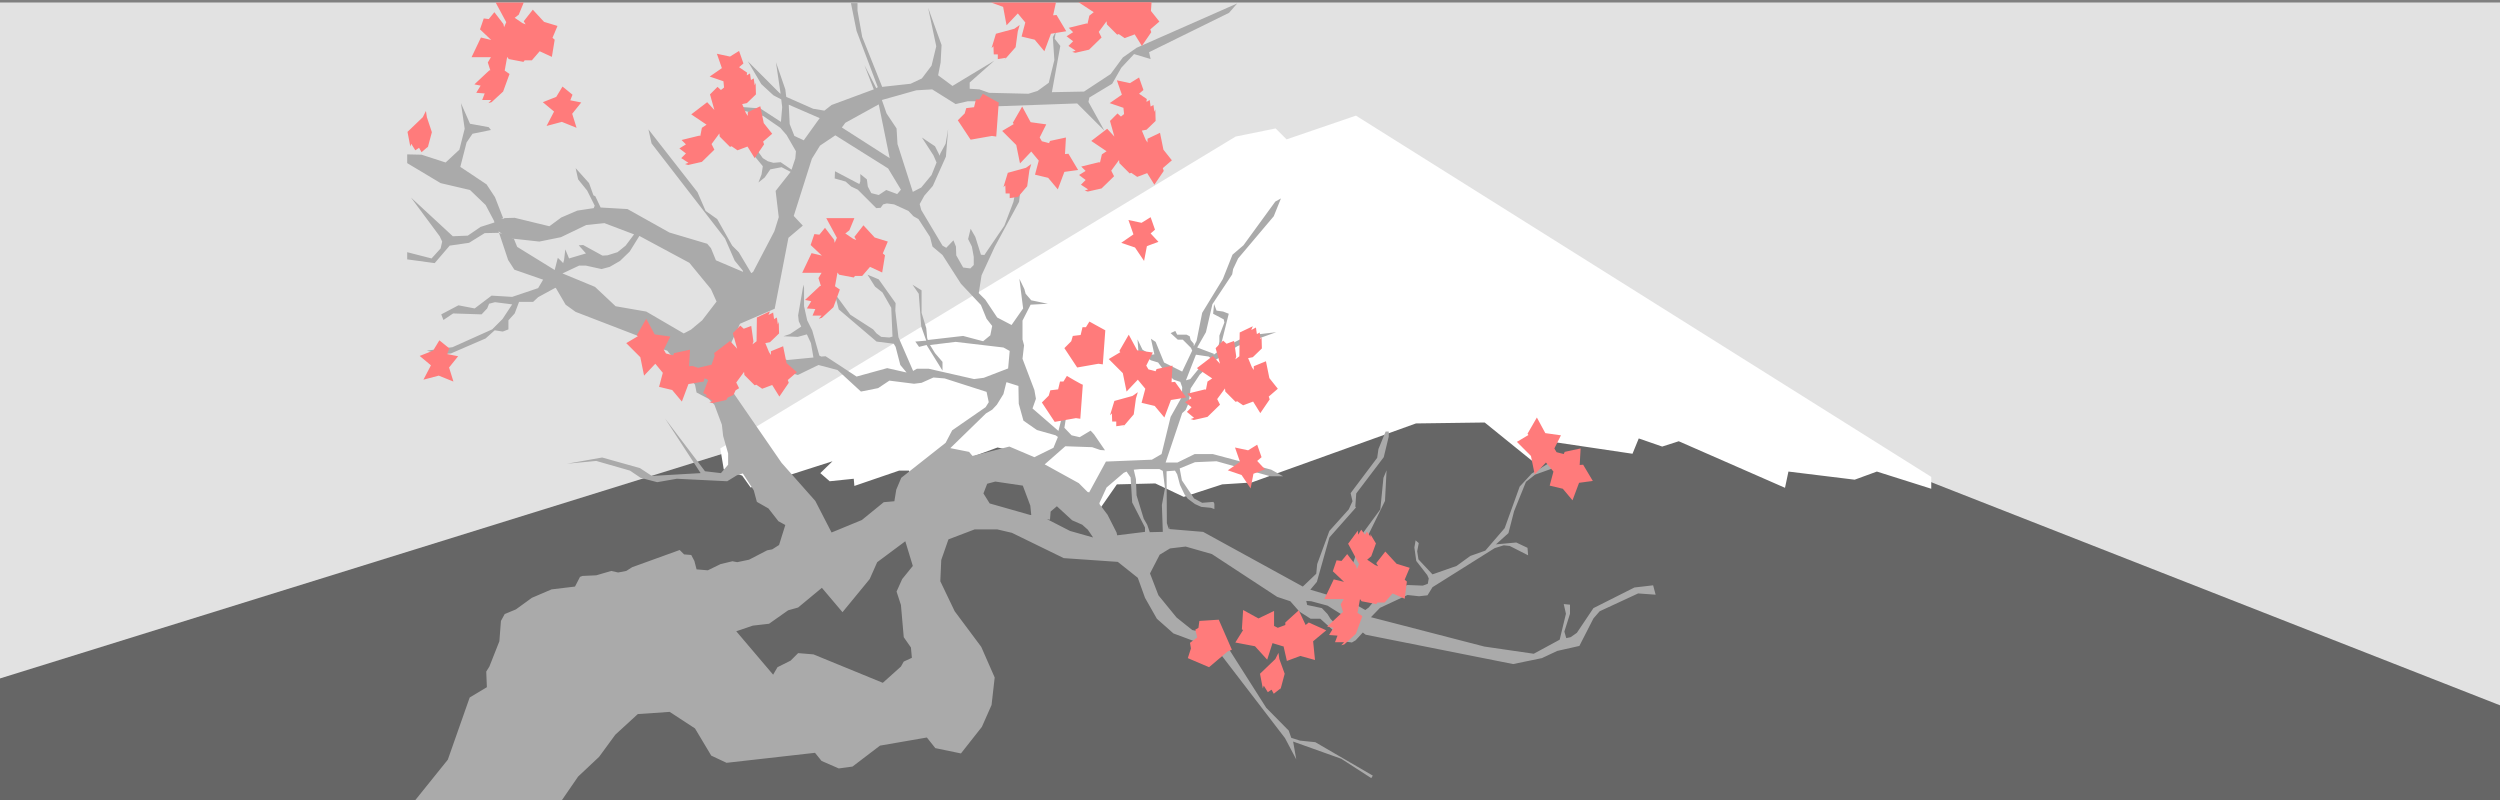 <?xml version="1.0" encoding="utf-8"?>
<!-- Generator: Adobe Illustrator 21.0.0, SVG Export Plug-In . SVG Version: 6.00 Build 0)  -->
<svg version="1.1" id="Layer_1" xmlns="http://www.w3.org/2000/svg" xmlns:xlink="http://www.w3.org/1999/xlink" x="0px" y="0px"
	 width="800px" height="256px" viewBox="0 0 800 256" enable-background="new 0 0 800 256" xml:space="preserve">
<rect x="0" y="0" width="800" height="256" fill="#808080" stroke="none"/>
<path fill="#E2E2E2" d="M0,0.8h800V256H0V0.8z"/>
<path fill="#666666" d="M800,256v-30.3L496.1,106.5H355.7L0,217.1V256H800L800,256z"/>
<path fill="#FFFFFF" d="M395.4,43.7l-164.9,99.8l1.1,6.7l5.9,2l2.7,3.8l26.2-8.4l-3.9,3.8l3,2.6l7.7-0.8l0.2,2.3l14.3-4.9h3.2
	l0.4,2.9l27.9-10.3l8,1.7l-2.4,4.3l10.1,2.8l1.3,7.2l12.3-1.6l-0.2,6.3l1.1,2.6l8-11.5l12.3-0.3l9.1,4.3l12.3-4l9.4-0.6l52.6-18.9
	l22-0.3l17.8,14.4l0.6-3.8l2-4.6l26.9,4l2-4.9l7.5,2.6l5.3-1.7l34,14.9l1.1-5.2l21.2,2.6l7.1-2.6l17.4,5.5v-3.8L433.9,37l-22.2,7.6
	l-3.5-3.5L395.4,43.7L395.4,43.7z"/>
<path fill="#AAAAAA" d="M179.7,256.2l5.3-7.7l6.7-6.3l5.2-7.1l7.2-6.6l10.2-0.7l8.1,5.3l5.2,8.7l4.9,2.3l28.3-3.2l2.1,2.6l5.5,2.4
	l4.4-0.6l8.8-6.7l15-2.6l2.7,3.4l8.2,1.7l6.7-8.5l3.1-7l1-8.8l-4.3-9.8l-8.5-11.4l-4.6-9.6l0.3-6.8l2.3-6.6l8.4-3.2h7.2l4.7,1.1
	l16.6,8.1l17.3,1.2l6.4,5.1l2.3,6.4l3.8,6.7l5.3,4.7l14,5.2l21.7,28.3l3.6,6.8l-1-5.7l15.4,5.5l9.6,6.2l0.5-0.8l-18.4-10.7L416,237
	l-2.8-0.9l-0.8-2.3l-7.2-7.3L390.9,204l-9.4-2.4l-5-4l-5.8-7.1l-2.7-7l3.1-6l3.3-2l5-0.6l8.4,2.4l20.9,13.7l4.2,1.4l2.9,3.3l3.6,2.3
	h3.1l8.1,7.3l2,0.3l1.2-0.7l2.3-2.5l0.9,0.7l47.2,9.4l9.2-1.9l4.9-2.3l7.1-1.6l4.5-8.8l2-2.3l12.3-5.7l5.6,0.4l-0.8-3l-6,0.7
	l-13.1,6.6l-5.3,7.9l-2,1.4l-1.4,0.3l-0.6-2.1l1.8-5.7v-2.9l-2-0.2l0.7,3.1l-2,8.3l-8.3,4.5l-15.8-2.3l-36.3-9.4l2.9-3l8.8-4.1
	l3.7,0.4l2.7-0.3l1.6-2.6l19.9-12.5l2.9-0.9l1.9,0.2l5.9,3l-0.2-2.4l-3.6-1.7l-6.5,0.6l4-3.6l1.8-7l3.8-9.4l2.9-2.3l5.3-1.9v-2.3
	l-6.3,3.8l-3.9,4.2l-4.8,13.3l-6.2,7.2l-4.8,1.7l-4.4,3.2l-7.7,2.7l-4.5-4.8l-0.4-2.6l0.5-2.6l-1-0.9l-0.4,2.3l0.6,4.3l3.5,4.5
	l0.5,1.1l-0.3,1.7l-1.6,0.6l-4.9-0.2l-7.9,3.1l-2.7,1.9l-1.8,2.2l-1.1,0.8l-4.1-2.3l1.3-2.5v-6.6l3.7-12.5l5.4-11l0.5-9.8l-1,2.4
	l-1,10.1l-5.5,7.5l-3.9,11.8v5.7l-0.6,2.6l-2.3,1.1l-10.1-3l2.1-2.5l4-14.2l8.5-9.6l-0.2-0.3l0.3-4.2l8.8-11.6l1.6-6.6v-1.6h-1
	l-2.3,5.6l-0.4,2.8l-8.5,11.3l0.6,2.6l-1.2,2.6l-6.2,6.9l-3.9,10.6l-0.3,3.1l-4.3,4.1L385,170.2l-10.8-0.9l-0.1-0.9l-0.1,1v-0.1
	l-0.6-1.9l-0.1-16.6l2.7-0.2l0.7,1.2l0.9,3.4l1.5,3.1l1,1.3l2.3,1.7l2,0.9l3.1,0.3l1.1,0.4v-1.7l-0.3-0.6l-3.6,0.3l-2.6-1.4
	l-3.9-5.8l-0.7-3.8l4.9-2l6.9-0.3l17.2,4.8h4.1l-3.8-2.1l-18.7-5h-5.8l-5.5,2.7h-4h0.2l5.3-15.8l1.1-1l1-2.3l0.6-4.6l2.9-4.4
	l4.9-4.6l7.3-4.6l12.3-4.4l-9.3,1.1l-8.8,4.6l2.9-11.6l-1.8-0.7l-2.1-0.3l-0.8-2.1l-0.3,3.1l3.4,1.8l0.2,1l-1.6,4.2v1.9l-0.6,3.1
	l-0.2,0.4l-1,0.7v-0.3l-5.3-2l2.8-4.9l2.4-10.4l0.1-0.2l-0.8,2.2l6.7-10.1l0.3-1.7l1.6-3.4l11.4-13.5l2.3-5.7l-1.8,1l-10.2,14
	l-3.5,3l-3.1,7.8l-6.6,10.8l-1.8,9l-0.9,1.7V110l-1-1.2l-0.3-1.2l-1-0.5h-3l-0.6-1.2l-1.5,0.7l2.3,2.1h1.6l2.6,2.6l0.4,0.9l-3.2,6.7
	l-5.8-2.9l-2.7-6.6l-1.5-1l1.1,5l-1.1,0.1l-2.7-1.6l-1.6-3.3l0.3,4l4,2.7l2.3,0.7l2.3,3.1l2.7,2.4l2.1,0.7l0.6,1.7l-0.1,3.1
	l-3.6,6.4l-2.9,11.9l-3.1,1.8l-14.7,0.6l-5.5,10.1l-3.2-3.2l-10.9-6l6.6-5.8l8.6,0.3l2.6,0.9l1.5,0.1l-3.5-5.1l-1.1-1.2l-3.5,2.1
	l-2.6-0.6l-2.3-2.4l1.5-9.2l-1.5-5.1l-0.9,11.3l-1,4l-8.3-7.2l1.1-3.1l-0.5-2.8l-3.8-10l0.5-4.3l-0.5-1.9v-6l2.6-5.1l5.5-0.3
	l-5.3-1.1l-1.8-2.1l-0.4-1.5l-1.6-3.3l1.2,9.5l-3.7,5.3l-4.6-2.4l-3.8-5.7l-2.1-2.1l0.9-5.7l4.2-9.1l7.8-14.4l0.5-4.3l-0.1-1.1
	l-1.2,0.1l-1,5.3l-2.9,7.6l-6.4,9.4l-1.1-0.1l-1.8-5.7l-1.5-2.6l-0.8,3.3l1.2,2.4l0.6,3.3v2.6l-1.1,1.1l-2.3-0.3l-2.2-3.9l-0.1-2.8
	l-0.8-2l-2.3,2.4l-1.2-0.7l-6.8-11.4l-0.5-1.9l1.5-2.7l2.7-3.1l4.2-9.4l0.7-8.8l-0.8,4.7l-1.7,3.1l-0.2,0.8v-0.1l-1.5-3L295,44
	l3.7,5.7l1,2.3l-1.6,4l-3.3,4l-2.7,1.4l-4.9-15.3l-0.3-5l-3.2-4.8l-1.5-4.3l11-3.1l5.1-0.3l7.5,4.7l3.9-0.9h4.6l5.1,1.6l25.3-0.9
	l8.7,8.7l-5.1-9.2l0.3-1.4l7.3-4.4l2.9-5.1l4.1-4.4l5.3,1.6l-0.5-2.2l25.6-12.6l2.6-3l-32.2,14.2l-4.4,3.1l-3.9,5.3l-8.5,5.6
	l-10.3,0.2l2.7-14.8l-1.8-2.3l0.4-2.4l-1,1.9l0.5,7.3l-1.8,7.3l-3.6,2.6l-2.9,0.9l-12.6-0.3l-3.1-1.1l-3.1-0.2v-2l7.9-7l-13.4,8.1
	l-4.6-3.4L301,20l0.3-5.6L297,2.5l2.6,12.3l-1.5,6.2l-3.1,4.1l-3.6,1.7l-9.1,1l-6.6-16.5l0.2,0.5l-1.5-8.4V1h-2.1l1.8,8.9l6.8,18
	l-0.5,0.3l-3.8-7.4l3,7.8l-13.5,5l-2.3,1.8l-3.6-0.6l-8.6-3.8l-0.3-2.4l-3-8.7l1.5,10.1l-0.3-0.2l-10.2-10.2l4.3,7.3l3.9,3.6
	l2.5,1.3l0.3,2.5l-0.4,4.7l-6.6-4.3l-9-0.7l-1.8,1.6l5.5-0.2l6.2,1.7l5.5,3.8l2,2.3l3,5.2l-0.2,2.3l-1.2,3.6l-3.5-2.4l-2.3,0.2
	l-1.8-0.5l-1.6-1l-1.5-2.1l-1.6,0.9l3.1,3.8l-0.4,2.6l-1,2.6l2-1.6l1.8-2.6l3.6-0.7l2.9,1.5l-4.8,6.1l1,8.4l-1.4,4.5l-6.8,13
	l-0.6,0.4l-4-6.7l-2.1-2.1l-4.8-8.5l-3.7-2.6l-2.6-6l-15.7-20.1l1,4.5L232,76.3l3.1,7.1l2.6,3.2l0.1,0.4l-8.7-3.7l-1.6-3.9l-1.2-1.4
	l-12.1-3.6l-13.4-7.5l-8.6-0.5l-1.7-3.6l-0.6-0.3l-1.4-3.9l-4.3-4.8l0.8,3.6l2.9,3.6l2.4,4.8l-0.3,0.8l-5.3,0.8l-5.1,2.2l-3.8,2.8
	l-11.1-2.7l-3.7,0.1h0.1l0.4,0.2h-1.2l0.7-0.2l-2.6-6.7l-2.7-4.1l-8.4-5.6l2-7.8l1.9-2.8l5.9-1.2l-0.7-0.9l-6-1.1l-2.9-6.6l1.2,8.2
	l-1.7,6.7l-4.4,4.1l-7.7-2.5l-4.6-0.1v2.8l10.7,6.4l9.4,2.2l5,4.8l2.7,5.1l0.1,0.5l-4.4,1.4l-4.1,2.8l-4.8,0.2l-13.4-12.4l9.2,12.4
	l0.8,1.7l-0.5,2.2l-2.9,3.2l-7.8-2V83l8.8,1.2l4.8-5.6l6.2-0.9l5-3.1l4.6-0.1l-0.2-0.5l1.2,0.9l-1-0.4l2.9,8.7l2,3.1l9.2,3.2
	l-1.6,2.7l-8.3,2.8l-6.6-0.4l-5.4,4.1l-5.2-1l-5.5,2.9l0.7,1.8l3.1-2.1l9.1,0.3l1.8-1.9l0.6-1.5l1.9-0.5l5.5,0.7l-3.1,4.7l-3.3,3.3
	l-12.7,5.7l-8.2,1.1l4.1,1.2l3.6-0.3l11.1-4.8l2.9-2.6l2.6,0.4l1.8-0.7v-2.9l2-2.2l1.4-3.7h4.5l1.6-1.5l5.5-3l0.2,0.1l3.1,5.3
	l3.2,2.3l21.8,8.4l4.4,3.1l3.1,0.9l8.9,10.9l0.5,2.5l3.8,2l1.9,1.9l2.4,6.4l0.4,3.6l1.6,5.6v3.6l-2.3,2.7l-5.1-0.6l-12.8-16.9
	l11.4,17.5l-15.6,0.9l-3.8-2.5l-12.1-3.4l-11.3,2l9.4-0.9l10.8,3.1l3.4,2.3l5.3,1.4l6.3-1.1l16.1,0.8l3.1-1.9l1.9-0.6l3.5,5.4l1,3.7
	l3.7,2.1l3.2,4.1l2.2,1.2l-2,6.4l-2.2,1.4l-1.6,0.3l-5.8,3l-3.8,0.8l-1.5-0.3l-3.8,0.9l-4.1,2l-3.6-0.3l-0.7-2.7l-1-1.9l-2.3-0.2
	l-1.4-1.4l-15.2,5.5l-1.9,1.2l-2.6,0.5l-2.2-0.5l-4.8,1.4l-4.4,0.2l-0.8,0.3l-1.6,3.1l-7.5,0.9l-6.3,2.7l-5.1,3.7l-3.6,1.5l-1.2,2.2
	l-0.5,6.5l-3.2,8.1l-1,1.6l0.2,5l-5.5,3.3l-7,19.9l-10.7,13.3H179L179.7,256.2L179.7,256.2z M419.6,192.4l5.2,1.4l8.3,5.2l-3.2,0.8
	l-2.9-0.5l-1.2-1.2l-1-1.6l-1.8-1.9l-4.7-1l-0.3-1.3L419.6,192.4z M382.7,113.5l4.1,0.6l1,0.8l-4.2,3.1l-2.7,3.3l-1.4,0.4
	L382.7,113.5L382.7,113.5z M364.9,150.1h6.1l1.1,0.6l0.7,5.5l-1,5.4l0.3,8.6l-4.2,0.1v-0.1l-0.8-2.3L366,166l-2.3-7.5l-0.2-5.2
	l-0.7-3L364.9,150.1L364.9,150.1z M351.8,161l2.3-5l5.5-4.7l0.9-0.4l1.3,1.9l0.5,8l4.1,8v1.4l-8.9,1.1l-0.2-0.9l-2.9-5.7l-2.5-3.3
	L351.8,161L351.8,161z M336,166.3l0.2-2.6l2-1.7l4.9,4.5l3.2,1.4l1.8,1.6l1.7,2.5l-7.4-2.1l-7.4-3.8L336,166.3L336,166.3z
	 M178.5,82.5l-1,3.9L165.5,79l-1.1-2.7l-0.7-0.1h0.6l0.1,0.2l8.2,0.9l6.9-1.4l8.1-3.9l5.8-0.6l9.5,3.6l-2.7,3.6l-2.6,2.1l-3.2,1
	l-1.6,0.1l-6.2-3.4l-1.4,0.1l2.3,2.6l-5.4,1.6l-1.2-2.9l-0.4,3.4l-0.3,1C180.3,84.2,178.5,82.5,178.5,82.5z M229.3,96.5l-4.6,6
	l-3.6,3l-2.3,1.2l-12-7L197,98l-6.6-6.2L180,87.5l5.3-2.5h2.2l5,1.1l2.6-0.7l3.3-1.9l3.1-3l3.1-5l16,8.6l6.9,8.4L229.3,96.5z
	 M329.7,164.8l-13-3.7l-2-3.2l1.2-3.1l2.6-0.7l8.8,1.3l2.4,6.4l0.3,3H329.7z M325.9,123.5l0.1,5.7l1.5,5.4l4.3,3l6,1.7l0.7,0.5v0.1
	l-1.4,3.4l-6.1,3l-8-3.4l-11.8,3l-1.1-1.3l-6-1.2l11.4-11.1l2-1.2l1.5-1.6l2.1-3.4l0.9-3.6l0.1-0.2L325.9,123.5L325.9,123.5z
	 M270.5,39.3l10.7-5.9l3.5,17.2l-15.3-9.8L270.5,39.3z M254.2,43.5l-1.5-3.8l-0.3-6.2l9.9,4.3l-5.1,7.1L254.2,43.5L254.2,43.5z
	 M233.6,110.5l3.2-6.9l11.1-4.8l4.4-22.7l4.6-3.9l-2.9-3.1l5.8-18.3l2.6-4.2l4.9-3.3l16.9,10.6l4.1,6.8l-1.2,1.4l-3.5-1.3l-2.4,1.6
	l-2.4-0.6l-1.1-2.1l-0.3-2.3l-2.1-1.7V58l-0.3,0.9l-7.8-4.1l-0.1,2.3l3.5,1l1.8,1.6l2.1,1l5.9,5.9l1.4-0.1l0.8-1.1l1.2-0.3l2.3,0.3
	l4.6,2.1l1.6,1.7l1.6,0.9l3.7,5.7l0.8,3.1l3.2,2.7l5.9,9.2l6.4,6.8l1.8,4.4l1.8,2.3l-0.6,3l-2.3,1.9l-6.4-1.7l-11.3,1.3l-0.2-0.6
	l-0.3-3.2l-1.5-4.9v-2.3V98v-5.1l-2.9-1.8l2,2.9l0.8,10.5l1.6,4.5l-3.5,0.3l1.2,1.7l2.4-0.6l5.1,8.2v-2.8l-2.4-2.8l-1.6-2.6l8.2-1
	l15.3,1.8l2,1.1l-0.5,5.6l-7.8,3l-3.1,0.4l-14.5-3.3h-3.8l-1.2,0.7l-4.7-10.8l-1-8.5l0.1-2.4l-5.4-7.6l-3.6-1.5l2.4,3.8l2.4,1.9
	l2.8,4.9l0.4,9.2l-1,0.3l-2.6-0.2l-1.5-1.1l-1.1-1.3l-7.3-4.7l-5-6.8l1.3,5.1l12.1,10.3l5.5,0.7l0.6,1l1.5,5.8l2,2.4l-6.2-1.4
	l-9.8,2.7l-9.9-6.5l-1.4,0.1l-0.6-0.3l-2.3-8.1l-1.6-3.2l-1-4.5v-5.8l-0.2-1.1l-1.7,9.8l0.2,1.9l0.8,1.7l-3.6,2.4l-2.1,0.7l4.6,0.2
	l2.9-0.8l1.3,2.8l0.8,4.6l-8.3,0.8l-19.2-3.9L233.6,110.5L233.6,110.5z M250.1,148.1l-18.6-27l-0.1-1.1l11.9-3.7l12,3.7l6.6-3.2
	l6.1,1.6l7.5,6.9l5.5-1.1l3.6-2.4l7.9,1l2.4-0.3l3.8-1.7l3.6,0.3l13.4,4.3l0.7,3.3l-1,1.6l-10.7,7.4l-2.1,4l-14.2,11.2l-1.6,3.8
	l-0.6,3.7l-3.4,0.3l-7,5.7l-9.7,4l-5.2-10.1L250.1,148.1L250.1,148.1z M235.6,202l5.3-1.8l5.2-0.6l6.1-4.3l3.2-0.9l7.6-6.3l6.6,7.8
	l8.7-10.6l2.4-5.4l9-6.7l2.4,7.9l-3.4,4.2l-1.8,4l1.4,4.3l0.9,10.3l2.3,3.3l0.3,3.3l-2.6,1.2l-0.9,1.6l-5.8,5.2l-22.2-9.1l-4.9-0.4
	l-2.4,2.4l-4.2,2.1l-1.4,2.4L235.6,202L235.6,202z"/>
<path fill="#FF7B7B" d="M317.1,0.8h20.8L337,4.9l1.1-0.1l3.1,5.2l-4.9,0.8l-2.1,5.6l-3.1-3.7l-4.2-1l1.2-4.5l-2.4-2.9l-3.6,3.8
	L321,2.2C321,2.2,317.1,0.8,317.1,0.8z M348.6,5L348,7.6l-0.3-0.1l-5.7,1.4l1.4,1.4l-2.1,1.3l2.1,1.6l-1.5,1.5l2.3,1.5l-1.1,0.4
	l1,0.3l4.4-1l4-3.9l-0.9-1.8l2.5-3.4l0.1,1l3.3,3.3l0.5-0.2l1.9,1.3l3.2-1.2l2.3,3.7l3-4.4l-0.3-0.9l2.9-2.5l-2.7-3.4l0.2-2.8h-23.4
	l4.9,3.2L348.6,5L348.6,5z M376,122.2l-1.1,0.1l0.3-5.3l-5.1,1.1l-0.3,0.7l-2.3-0.6l-0.7-1.2l2.1-4.2l-5-0.7l-2.7-5l-3,5.2l0.3,0.4
	l-3.7,2.2l4.5,4.5l1.2,5.9l3.6-3.8l2.4,2.9l-1.2,4.5l4.2,1l3.1,3.7l2.1-5.6l4.9-0.8L376,122.2L376,122.2z M404.8,150.2l-2.5-2.7
	l1.4-1.2l-1.4-4l-2.9,1.8l-4.2-0.9l1.6,4.6l-3.9,2.7l4.4,1.5l2.9,4.3l0.9-4.7L404.8,150.2L404.8,150.2z M176.6,18.2l0.9-5.5
	l-0.7-0.6l1.6-3.8L174.1,7l-3.6-3.9l-2.9,3.7l0.6,1l-1-0.4l-2.5-1.7l1.3-1l1.6-3.9h-9l3.4,6.3l-0.7,1.6l-0.2-1l-2.9-3.8l-1.8,2.2
	l-1.6-0.2l-1.2,3.5l3.6,3.4l-3.3-0.8l-3,6.3h6.2l-1,1.7l0.8,2.5h-0.3l-4.8,4.5l2,0.4l-1.4,2.3l2.7,0.2l-0.8,2.1h2.9l-0.9,1l1-0.3
	l3.7-3.4l2-5.5l0.1-0.1l-1.6-1.1l0.8-4.4l0.5,0.7l4.7,0.9l0.4-0.5h2.3l2.5-2.9L176.6,18.2z M282.3,87.2l0.9-5.5l-0.7-0.6l1.6-3.8
	l-4.2-1.3l-3.6-3.9l-2.9,3.7l0.6,1l-1-0.4l-2.5-1.7l1.3-1l1.6-3.9h-9l3.4,6.3l-0.7,1.6l-0.2-1l-2.9-3.8l-1.8,2.2l-1.6-0.2l-1.2,3.5
	l3.6,3.4l-3.3-0.8l-3,6.3h6.2l-1,1.7l0.8,2.5h-0.3l-4.8,4.5l2,0.4l-1.4,2.3l2.7,0.2L260,101h2.9l-0.9,1l1-0.3l3.7-3.4l2-5.5l0.1-0.1
	l-1.6-1.1l0.8-4.4l0.5,0.7l4.7,0.9l0.4-0.5h2.3l2.5-2.9L282.3,87.2z M356.6,128.3l-1.4,4.6l0.6-0.6l0.1,2.6h1.3v1.5l2.6-0.4
	l-0.6,0.8l3.6-4.2l0.7-5.1l0.6-2l-1.7,1.2L356.6,128.3L356.6,128.3z M345,54.4l-3.1-5.2l-1.1,0.1l0.3-5.3l-5.1,1.1l-0.3,0.7
	l-2.3-0.6l-0.7-1.2l2.1-4.2l-5-0.7l-2.7-5l-3,5.2l0.3,0.4l-3.7,2.2l4.5,4.5l1.2,5.9l3.6-3.8l2.4,2.9l-1.2,4.5l4.2,1l3.1,3.7l2.1-5.6
	L345,54.4L345,54.4z M509.7,153.9l-3.1-5.2l-1.1,0.1l0.3-5.3l-5.1,1.1l-0.3,0.7l-2.3-0.6l-0.7-1.2l2.1-4.2l-5-0.7l-2.7-5l-3,5.2
	l0.3,0.4l-3.7,2.2l4.5,4.5l1.2,5.9l3.6-3.8l2.4,2.9l-1.2,4.5l4.2,1l3.1,3.7l2.1-5.6L509.7,153.9L509.7,153.9z M348.6,102.9l-1.1,1.8
	h-1.1l-0.6,2.5l-2.5,0.3l-0.5,1.7l-2.2,2.2l4.1,6.2l6.8-1.2l1.4,0.2l0.8-10.9L348.6,102.9z M418.8,199.2l-1,0.8l-2.2-4.7l-4.3,3.9
	v0.8l-2.4,0.9l-1.2-0.6v-4.8l-5,2.4l-4.9-2.7l-0.4,6.2l0.4,0.2l-2.5,4l6.3,1.2l3.9,4.3l1.7-5.3l3.6,1.1v0.2l1,4.4l4.3-1.6l4.7,1.3
	l-0.6-6l4.2-3.5L418.8,199.2L418.8,199.2z M390,198.3l-6.2,0.4l-0.3,2.2l-1,0.6l0.6,2.5l-2.3,1.7l0.3,1.8l-1,3.1l6.8,2.9l5.9-5
	l1.4-0.6L390,198.3L390,198.3z M450.2,186.1l-0.7-0.6l1.6-3.8l-4.2-1.3l-3.6-3.9l-2.9,3.7l0.6,1l-1-0.4l-2.5-1.7l1.3-1.1l1.5-4.1
	l-1.8-3l0.1,0.9l-1.2-1.7l-0.6,1l-1.2-1.6l-1,1.6l-0.1-1.3l-3.1,4.2l3.5,6.5l-0.7,1.6l-0.2-1l-2.9-3.8l-1.8,2.2l-1.6-0.2l-1.2,3.5
	l3.6,3.4l-3.3-0.8l-3,6.3h6.2l-1,1.7l0.8,2.5l-0.3,0.1l-4.8,4.5l2,0.4l-1.4,2.3l2.7,0.2l-0.8,2.1h2.9l-0.9,1l1-0.3l3.7-3.4l2-5.5
	l0.1-0.1l-1.6-1.1l0.8-4.4l0.5,0.7l4.7,0.9l0.4-0.5h2.3l2.5-2.9l3.9,1.7L450.2,186.1L450.2,186.1z M409.4,210.9l-0.3-2l-1,2
	l-4.9,4.7l0.9,4.7l0.3-0.9l1.3,2.1l1.2-0.8l0.7,1.3l2.3-1.8l-0.3,1l1.5-5.6L409.4,210.9z M382.1,133.7l-1.1,0.4l1,0.3l4.4-1l4-3.9
	l-0.9-1.8l2.5-3.4l0.1,1l3.3,3.3l0.5-0.2l1.9,1.3l3.2-1.2l2.3,3.7l3-4.4l-0.3-0.9l2.9-2.5l-2.7-3.4l-1.1-5.4l-3.9,1.6v1.2l-0.6-0.9
	l-1.2-2.9l1.5-0.3l2.9-2.8l-0.1-3.7l-0.3,0.8l-0.3-2.2l-0.9,0.5l-0.3-2.1l-1.5,0.8l0.5-1.2l-4.2,2l-0.1,7.6l-1.3,1l0.3-0.9l-0.7-5
	l-2.4,0.9l-1.1-1l-2.4,2.4l1.4,5l-2.3-2.5l-5.1,3.9l4.9,3.3l-1.5,1l-0.5,2.6l-0.3-0.1l-5.7,1.4l1.4,1.4l-2.1,1.3l2.1,1.6l-1.5,1.5
	L382.1,133.7L382.1,133.7z M143.1,113.3l0.7-1.8l-3.2-2.6l-2,3.3l-4.3,1.7l3.6,3l-2.4,4.6l4.9-1.3l4.7,1.9l-1.4-4.5l2.9-3.6
	C146.6,114,143.1,113.3,143.1,113.3z M367.2,44.4v1.2l-0.6-0.9l-1.2-2.9l1.5-0.3l2.9-2.8l-0.1-3.7l-0.3,0.8l-0.3-2.2l-0.9,0.5
	l-0.3-2.1l-1,0.6v-0.5l0.1-0.4H367l-2.5-1.7l1.4-1.2l-1.4-4l-2.9,1.8l-4.2-0.9l1.6,4.6l-3.9,2.7l4.4,1.5l0.2,2l-1,0.8l-1.1-1
	l-2.4,2.4l1.4,5l-2.3-2.5l-5.1,3.9l4.9,3.3l-1.5,1L352,52l-0.3-0.1l-5.7,1.4l1.4,1.4l-2.1,1.3l2.1,1.6l-1.5,1.5l2.3,1.5l-1.1,0.4
	l1,0.3l4.4-1l4-3.9l-0.9-1.8l2.5-3.4l0.1,1l3.3,3.3l0.5-0.2l1.9,1.3l3.2-1.2l2.3,3.7l3-4.4l-0.3-0.9l2.9-2.5l-2.7-3.4l-1.1-5.4
	L367.2,44.4L367.2,44.4z M239.3,35.9v1.2l-0.6-0.9l-1.2-2.9L239,33l2.9-2.8l-0.1-3.7l-0.3,0.8l-0.3-2.2l-0.9,0.5l-0.3-2.1l-1,0.6
	v-0.5l0.1-0.4h-0.1l-2.5-1.7l1.4-1.2l-1.4-4l-2.9,1.8l-4.2-0.9l1.6,4.6l-3.9,2.7l4.4,1.5l0.2,2l-1,0.8l-1.1-1l-2.4,2.4l1.4,5
	l-2.3-2.5l-5.1,3.9l4.9,3.3l-1.5,1l-0.5,2.6l-0.3-0.1l-5.7,1.4l1.4,1.4l-2.1,1.3l2.1,1.6l-1.5,1.5l2.3,1.5l-1.1,0.4l1,0.3l4.4-1
	l4-3.9l-0.9-1.8l2.5-3.4l0.1,1l3.3,3.3l0.5-0.2l1.9,1.3l3.2-1.2l2.3,3.7l3-4.4l-0.3-0.9l2.9-2.5l-2.7-3.4l-1.1-5.4L239.3,35.9
	L239.3,35.9z M370.7,77.4l-2.5-2.7l1.4-1.2l-1.4-4l-2.9,1.8l-4.2-0.9l1.6,4.6l-3.9,2.7l4.4,1.5l2.9,4.3l0.9-4.7
	C366.8,78.8,370.7,77.4,370.7,77.4z M137,46.9l-0.3,1l1.5-5.6l-1.6-4.8l-0.3-2l-1,2l-4.9,4.7l0.9,4.7l0.3-0.9l1.3,2.1l1.2-0.8
	l0.8,1.4L137,46.9z M251.7,116.2l-1.1-5.4l-3.9,1.6v1.2l-0.6-0.9l-1.2-2.9l1.5-0.3l2.9-2.8l-0.1-3.7l-0.3,0.8l-0.3-2.2l-0.9,0.5
	l-0.3-2.1l-1.5,0.8l0.5-1.2l-4.2,2l-0.1,7.6l-1.3,1l0.3-0.9l-0.7-5l-2.4,0.9l-1.1-1l-2.4,2.4l1.4,5l-2.3-2.5l-5.1,3.9l0.2,0.8
	l-1,2.9l-4.3,1l-1.8-0.6l-1.1,0.1l0.3-5.3l-5.1,1.1l-0.3,0.7l-2.3-0.6l-0.7-1.2l2.1-4.2l-5-0.7l-2.7-5l-3,5.2l0.3,0.4l-3.7,2.2
	l4.5,4.5l1.2,5.9l3.6-3.8l2.4,2.9l-1.2,4.5l4.2,1l3.1,3.7l2.1-5.6l4.9-0.8l0.2-1l0.8,0.2l0.4,0.4l-1.6,4.1l1.2,0.6l-0.4,0.4l2.3,1.5
	l-1.1,0.4l1,0.3l4.4-1l0.5-0.8l1.8-0.8l0.7-1.5l1-0.6l0.1-0.1l-0.9-1.8l2.5-3.4l0.1,1l3.3,3.3l0.5-0.2l1.9,1.3l3.2-1.2l2.3,3.7
	l3-4.4l-0.3-0.9l2.9-2.5L251.7,116.2L251.7,116.2z M314.5,30l-1.1,1.8h-1.1l-0.6,2.5l-2.5,0.3l-0.5,1.7l-2.2,2.2l4.1,6.2l6.8-1.2
	l1.4,0.2l0.8-10.9C319.4,32.8,314.5,30,314.5,30z M341.4,120.3l-1.1,1.8h-1.1l-0.6,2.5l-2.5,0.3l-0.5,1.7l-2.2,2.2l4.1,6.2l6.8-1.2
	l1.4,0.2l0.8-10.9C346.3,123.2,341.4,120.3,341.4,120.3z M322.5,55.3l-1.4,4.6l0.6-0.6l0.1,2.6h1.3v1.5l2.6-0.4l-0.6,0.8l3.6-4.2
	l0.7-5.1l0.6-2l-1.7,1.2C328.3,53.7,322.5,55.3,322.5,55.3z M325,15.1l0.7-5.1l0.6-2l-1.7,1.2l-5.9,1.6l-1.4,4.6l0.6-0.6l0.1,2.6
	h1.3v1.5l2.6-0.4l-0.6,0.8L325,15.1z M182.5,32.1l0.7-1.8l-3.2-2.6l-2,3.3l-4.3,1.7l3.6,3l-2.4,4.6l4.9-1.3l4.7,1.9l-1.4-4.5
	l2.9-3.6C186.1,32.8,182.5,32.1,182.5,32.1z"/>
<polygon fill="#3C755E" points="874.3,164.1 874.3,164.1 874.3,164 "/>
<polygon fill="#3C755E" points="911.6,224 912,224 912,224 "/>
<polygon fill="#283831" points="809.8,160.2 809.8,160 809.8,159.9 "/>
<polygon fill="#283831" points="789.3,156.9 789.3,167.4 789.3,167.4 "/>
</svg>
